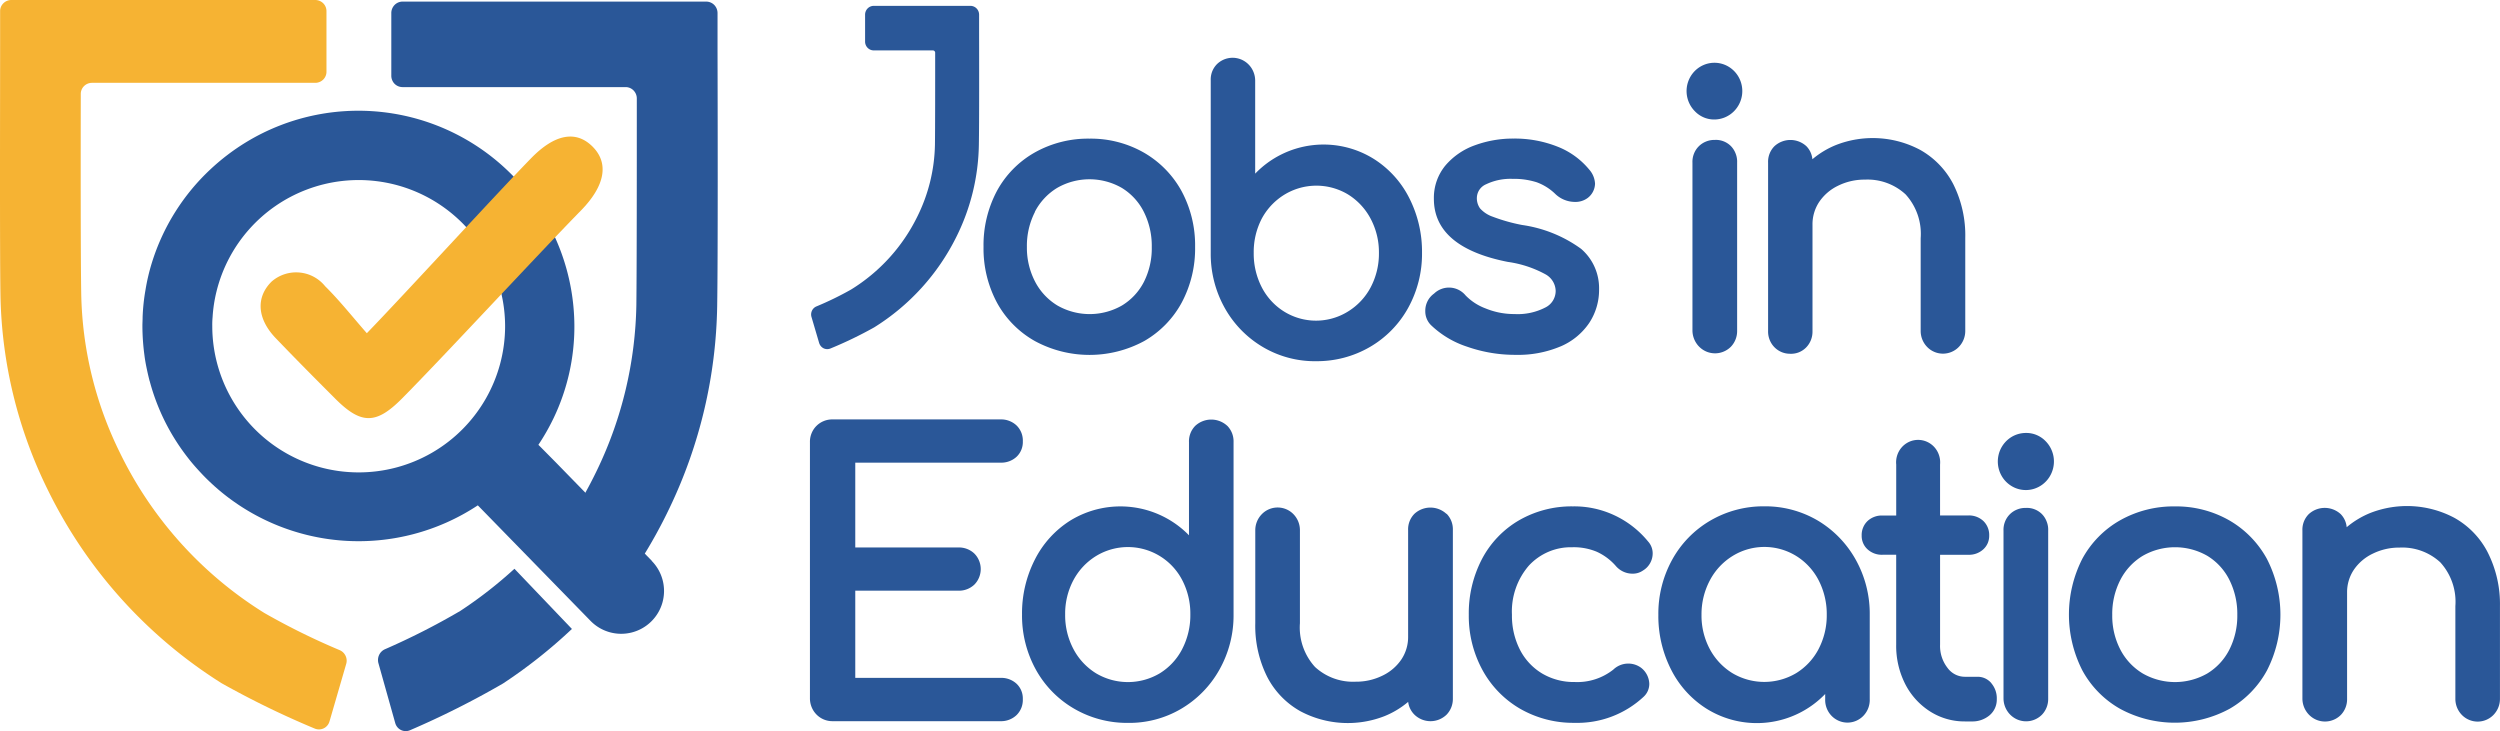 <svg xmlns="http://www.w3.org/2000/svg" width="174.479" height="51.027" viewBox="0 0 174.479 51.027"><defs><style>.a{fill:#2a5798;}.b{fill:#f6b333;}</style></defs><path class="a" d="M13.3,3.017a1.57,1.57,0,0,0,1.118-.407,1.4,1.4,0,0,0,.334-.487,1.421,1.421,0,0,0,.106-.583,1.5,1.5,0,0,0-.1-.606,1.478,1.478,0,0,0-.337-.511A1.551,1.551,0,0,0,13.9.1a1.532,1.532,0,0,0-.6-.1H1.582A1.537,1.537,0,0,0,.977.11,1.542,1.542,0,0,0,.11.978,1.573,1.573,0,0,0,0,1.607V19.451a1.611,1.611,0,0,0,.115.619,1.59,1.59,0,0,0,.342.525,1.56,1.56,0,0,0,.516.348,1.539,1.539,0,0,0,.608.117H13.3a1.532,1.532,0,0,0,.6-.1,1.551,1.551,0,0,0,.52-.325,1.478,1.478,0,0,0,.337-.511,1.5,1.5,0,0,0,.1-.606,1.421,1.421,0,0,0-.105-.585,1.4,1.4,0,0,0-.334-.488,1.57,1.57,0,0,0-1.118-.407H3.164V11.953H10.37a1.554,1.554,0,0,0,1.1-.42,1.511,1.511,0,0,0,.333-.5,1.533,1.533,0,0,0,0-1.176,1.511,1.511,0,0,0-.333-.5,1.554,1.554,0,0,0-1.1-.42H3.164V3.017Z" transform="translate(56.527 29.272)"/><path class="a" d="M14.324.437a1.645,1.645,0,0,0-2.234,0,1.533,1.533,0,0,0-.338.526,1.553,1.553,0,0,0-.1.62V8.076A6.689,6.689,0,0,0,3.366,7.049,6.881,6.881,0,0,0,.9,9.762,8.25,8.25,0,0,0,0,13.6,7.8,7.8,0,0,0,.965,17.45a7.137,7.137,0,0,0,2.667,2.725,7.345,7.345,0,0,0,3.759.994,7.135,7.135,0,0,0,3.693-.97,7.29,7.29,0,0,0,2.693-2.746,7.718,7.718,0,0,0,.986-3.851V1.581a1.587,1.587,0,0,0-.1-.617,1.567,1.567,0,0,0-.335-.526ZM11.178,16.019a4.293,4.293,0,0,1-1.562,1.689h0a4.353,4.353,0,0,1-4.451,0A4.381,4.381,0,0,1,3.59,16.019,5.041,5.041,0,0,1,3.01,13.6a4.98,4.98,0,0,1,.58-2.4A4.409,4.409,0,0,1,5.165,9.524,4.267,4.267,0,0,1,11.178,11.2a5.062,5.062,0,0,1,.569,2.4,5.137,5.137,0,0,1-.569,2.417Z" transform="translate(71.329 29.283)"/><path class="a" d="M13.339.443a1.645,1.645,0,0,0-2.234,0,1.533,1.533,0,0,0-.338.526,1.553,1.553,0,0,0-.1.62V9.02A2.814,2.814,0,0,1,10.2,10.6a3.31,3.31,0,0,1-1.318,1.132A4.153,4.153,0,0,1,7,12.158,3.914,3.914,0,0,1,4.17,11.131,4.081,4.081,0,0,1,3.116,8.075V1.582A1.6,1.6,0,0,0,2.66.463a1.538,1.538,0,0,0-2.2,0A1.6,1.6,0,0,0,0,1.582V8.06a7.969,7.969,0,0,0,.833,3.764,5.783,5.783,0,0,0,2.324,2.4,7.049,7.049,0,0,0,5.85.342,6.082,6.082,0,0,0,1.663-1,1.513,1.513,0,0,0,.439.893,1.608,1.608,0,0,0,2.241,0,1.566,1.566,0,0,0,.33-.514,1.587,1.587,0,0,0,.11-.6V1.582a1.587,1.587,0,0,0-.1-.617,1.566,1.566,0,0,0-.335-.526Z" transform="translate(87.608 35.419)"/><path class="a" d="M7.259,2.851a4.18,4.18,0,0,1,1.659.31,3.918,3.918,0,0,1,1.329.981,1.541,1.541,0,0,0,.532.411,1.516,1.516,0,0,0,.654.143,1.231,1.231,0,0,0,.729-.223,1.376,1.376,0,0,0,.487-.5,1.4,1.4,0,0,0,.185-.676,1.231,1.231,0,0,0-.316-.842A6.708,6.708,0,0,0,10.163.622,6.6,6.6,0,0,0,7.259,0,7.34,7.34,0,0,0,3.514.968a6.762,6.762,0,0,0-2.59,2.7A8.175,8.175,0,0,0,0,7.566,7.883,7.883,0,0,0,.95,11.412a6.979,6.979,0,0,0,2.636,2.714,7.453,7.453,0,0,0,3.8.981,6.785,6.785,0,0,0,4.833-1.836,1.217,1.217,0,0,0,.279-.4,1.235,1.235,0,0,0,.1-.48,1.487,1.487,0,0,0-.164-.638,1.461,1.461,0,0,0-.423-.5,1.51,1.51,0,0,0-1.924.138,4.051,4.051,0,0,1-2.7.867,4.337,4.337,0,0,1-2.278-.6A4.131,4.131,0,0,1,3.568,10a5.208,5.208,0,0,1-.556-2.432A4.9,4.9,0,0,1,4.195,4.131a4.019,4.019,0,0,1,1.4-.976,3.962,3.962,0,0,1,1.668-.3Z" transform="translate(102.509 35.341)"/><path class="a" d="M11.127.994A7.211,7.211,0,0,0,7.393,0,7.347,7.347,0,0,0,3.632.994,7.142,7.142,0,0,0,.965,3.726,7.8,7.8,0,0,0,0,7.572a8.245,8.245,0,0,0,.9,3.842,6.881,6.881,0,0,0,2.469,2.714,6.625,6.625,0,0,0,8.275-1.03v.353a1.607,1.607,0,0,0,.1.624,1.587,1.587,0,0,0,.333.534,1.557,1.557,0,0,0,.512.359,1.534,1.534,0,0,0,1.219,0,1.557,1.557,0,0,0,.512-.359,1.587,1.587,0,0,0,.333-.534,1.607,1.607,0,0,0,.1-.624V7.572a7.721,7.721,0,0,0-.978-3.848A7.314,7.314,0,0,0,11.127.994Zm.053,8.974a4.315,4.315,0,0,1-1.562,1.675h0a4.353,4.353,0,0,1-4.451,0A4.4,4.4,0,0,1,3.592,9.967a4.966,4.966,0,0,1-.58-2.4A5.043,5.043,0,0,1,3.6,5.158,4.386,4.386,0,0,1,5.176,3.469a4.225,4.225,0,0,1,4.908.327,4.336,4.336,0,0,1,1.1,1.361,5.141,5.141,0,0,1,.569,2.419,5.059,5.059,0,0,1-.578,2.4Z" transform="translate(115.739 35.337)"/><path class="a" d="M9.052,16.979a1.254,1.254,0,0,0-.433-.332,1.235,1.235,0,0,0-.531-.115H7.209a1.485,1.485,0,0,1-.683-.163,1.511,1.511,0,0,1-.536-.46,2.484,2.484,0,0,1-.518-1.615V8.018H7.448a1.466,1.466,0,0,0,1.041-.38A1.266,1.266,0,0,0,8.8,7.2a1.285,1.285,0,0,0,.1-.528,1.346,1.346,0,0,0-.1-.555,1.327,1.327,0,0,0-.315-.464,1.466,1.466,0,0,0-1.041-.38H5.471V1.72A1.588,1.588,0,0,0,5.4,1.075a1.57,1.57,0,0,0-.32-.561,1.539,1.539,0,0,0-.517-.38,1.515,1.515,0,0,0-1.248,0A1.539,1.539,0,0,0,2.8.515a1.57,1.57,0,0,0-.32.561,1.588,1.588,0,0,0-.069.645V5.278H1.453a1.464,1.464,0,0,0-1.039.38A1.327,1.327,0,0,0,.1,6.121a1.346,1.346,0,0,0-.1.555A1.283,1.283,0,0,0,.1,7.2a1.264,1.264,0,0,0,.31.437,1.464,1.464,0,0,0,1.041.38h.958v6.272a5.887,5.887,0,0,0,.619,2.729,4.907,4.907,0,0,0,1.729,1.923,4.464,4.464,0,0,0,2.445.708h.466a1.856,1.856,0,0,0,1.252-.424,1.418,1.418,0,0,0,.383-.505,1.441,1.441,0,0,0,.127-.625,1.625,1.625,0,0,0-.384-1.117Z" transform="translate(129.929 30.701)"/><path class="a" d="M1.974,0A1.939,1.939,0,0,0,.726.444,2,2,0,0,0,.04,1.593,2.022,2.022,0,0,0,.227,2.924,1.972,1.972,0,0,0,1.2,3.83a1.929,1.929,0,0,0,1.32.07,1.962,1.962,0,0,0,1.063-.8A2.017,2.017,0,0,0,3.345.583,1.877,1.877,0,0,0,2.718.148,1.851,1.851,0,0,0,1.974,0Z" transform="translate(139.431 30.217)"/><path class="a" d="M1.539,0A1.515,1.515,0,0,0,.946.112,1.5,1.5,0,0,0,.1.973a1.553,1.553,0,0,0-.1.62V13.321a1.627,1.627,0,0,0,.278.875,1.587,1.587,0,0,0,.7.577,1.557,1.557,0,0,0,.9.09,1.573,1.573,0,0,0,.8-.426,1.566,1.566,0,0,0,.33-.514,1.587,1.587,0,0,0,.11-.6V1.584a1.528,1.528,0,0,0-.1-.618A1.508,1.508,0,0,0,2.693.441,1.478,1.478,0,0,0,2.177.1,1.459,1.459,0,0,0,1.57,0Z" transform="translate(139.828 35.449)"/><path class="a" d="M11.178.968A7.465,7.465,0,0,0,7.395,0,7.588,7.588,0,0,0,3.573.968,6.824,6.824,0,0,0,.936,3.648a8.58,8.58,0,0,0,0,7.8,6.817,6.817,0,0,0,2.636,2.68,8.01,8.01,0,0,0,7.632,0,6.852,6.852,0,0,0,2.616-2.68,8.525,8.525,0,0,0-.013-7.8A6.944,6.944,0,0,0,11.178.968ZM11.193,10a4.129,4.129,0,0,1-1.538,1.66,4.534,4.534,0,0,1-4.506,0A4.214,4.214,0,0,1,3.59,10a5.114,5.114,0,0,1-.569-2.43A5.194,5.194,0,0,1,3.59,5.122,4.2,4.2,0,0,1,5.15,3.449a4.532,4.532,0,0,1,4.506,0A4.112,4.112,0,0,1,11.193,5.12a5.294,5.294,0,0,1,.556,2.457A5.208,5.208,0,0,1,11.193,10Z" transform="translate(144.396 35.343)"/><path class="a" d="M12.927,3.223A5.789,5.789,0,0,0,10.6.82h0A7.047,7.047,0,0,0,4.753.478a6.086,6.086,0,0,0-1.663,1A1.5,1.5,0,0,0,2.675.567a1.645,1.645,0,0,0-2.234,0A1.533,1.533,0,0,0,.1,1.094a1.553,1.553,0,0,0-.1.62V13.468a1.627,1.627,0,0,0,.278.875,1.587,1.587,0,0,0,.7.577,1.562,1.562,0,0,0,1.7-.336,1.566,1.566,0,0,0,.33-.514,1.587,1.587,0,0,0,.11-.6V6.037a2.816,2.816,0,0,1,.466-1.581A3.321,3.321,0,0,1,4.909,3.324,4.158,4.158,0,0,1,6.789,2.9,3.914,3.914,0,0,1,9.621,3.927a4.086,4.086,0,0,1,1.054,3.058v6.477a1.6,1.6,0,0,0,.456,1.119,1.538,1.538,0,0,0,2.2,0,1.6,1.6,0,0,0,.456-1.119V6.984a7.977,7.977,0,0,0-.861-3.761Z" transform="translate(160.689 35.317)"/><path class="a" d="M11.724,1.693V.614A.619.619,0,0,0,11.547.18.6.6,0,0,0,11.12,0H4.371a.6.6,0,0,0-.427.18.619.619,0,0,0-.177.434V2.495a.619.619,0,0,0,.177.434.6.6,0,0,0,.427.18H8.492a.158.158,0,0,1,.063.011.16.16,0,0,1,.054.035.163.163,0,0,1,.036.053.165.165,0,0,1,.013.063c0,2.274,0,5.231-.015,6.408A11.743,11.743,0,0,1,7.4,14.732,12.366,12.366,0,0,1,2.785,19.8,22.148,22.148,0,0,1,.369,20.977a.606.606,0,0,0-.311.3.621.621,0,0,0-.031.438l.532,1.807a.62.62,0,0,0,.121.226.607.607,0,0,0,.2.156.591.591,0,0,0,.49,0A27.947,27.947,0,0,0,4.4,22.44a15.594,15.594,0,0,0,5.736-6.316,14.881,14.881,0,0,0,1.571-6.4C11.737,8.2,11.728,3.6,11.724,1.693Z" transform="translate(56.609 0.409)"/><path class="a" d="M3.582,14.126a8.01,8.01,0,0,0,7.632,0,6.852,6.852,0,0,0,2.616-2.68,8.006,8.006,0,0,0,.936-3.884,7.974,7.974,0,0,0-.951-3.913A6.943,6.943,0,0,0,11.178.968,7.465,7.465,0,0,0,7.4,0,7.588,7.588,0,0,0,3.573.968,6.822,6.822,0,0,0,.937,3.648,8.058,8.058,0,0,0,0,7.559a8,8,0,0,0,.936,3.884,6.817,6.817,0,0,0,2.645,2.682Zm0-9.017a4.2,4.2,0,0,1,1.56-1.673,4.532,4.532,0,0,1,4.506,0,4.112,4.112,0,0,1,1.538,1.671,5.294,5.294,0,0,1,.556,2.457A5.208,5.208,0,0,1,11.2,9.985a4.131,4.131,0,0,1-1.538,1.66h0a4.534,4.534,0,0,1-4.506,0A4.214,4.214,0,0,1,3.6,9.983a5.114,5.114,0,0,1-.573-2.43,5.194,5.194,0,0,1,.565-2.443Z" transform="translate(68.642 9.676)"/><path class="a" d="M7.358,21.177a7.347,7.347,0,0,0,3.752-.992,7.139,7.139,0,0,0,2.667-2.725,7.8,7.8,0,0,0,.969-3.846,8.254,8.254,0,0,0-.9-3.842,6.881,6.881,0,0,0-2.469-2.714,6.625,6.625,0,0,0-8.275,1.03v-6.5A1.627,1.627,0,0,0,2.84.716,1.588,1.588,0,0,0,2.145.129a1.562,1.562,0,0,0-1.7.307A1.533,1.533,0,0,0,.1.962a1.553,1.553,0,0,0-.1.62V13.614a7.716,7.716,0,0,0,.978,3.848,7.29,7.29,0,0,0,2.693,2.746,7.135,7.135,0,0,0,3.693.97ZM3,13.614a5.057,5.057,0,0,1,.569-2.4A4.4,4.4,0,0,1,4.686,9.875a4.285,4.285,0,0,1,4.887-.341,4.416,4.416,0,0,1,1.575,1.677,4.979,4.979,0,0,1,.591,2.4,5.043,5.043,0,0,1-.58,2.417,4.385,4.385,0,0,1-1.586,1.686,4.225,4.225,0,0,1-4.908-.327,4.336,4.336,0,0,1-1.1-1.361A5.133,5.133,0,0,1,3,13.614Z" transform="translate(84.499 4.031)"/><path class="a" d="M9.435,14.51a4.58,4.58,0,0,0,2.006-1.642,4.184,4.184,0,0,0,.688-2.334,3.639,3.639,0,0,0-.311-1.568,3.582,3.582,0,0,0-.95-1.275,9.223,9.223,0,0,0-4.11-1.66A12.185,12.185,0,0,1,4.7,5.451,2.1,2.1,0,0,1,3.82,4.87a1.214,1.214,0,0,1-.22-.742,1.048,1.048,0,0,1,.639-.936,3.929,3.929,0,0,1,1.848-.38,5.246,5.246,0,0,1,1.687.237,3.659,3.659,0,0,1,1.292.809,1.988,1.988,0,0,0,1.375.563,1.422,1.422,0,0,0,.879-.266,1.28,1.28,0,0,0,.378-.438,1.3,1.3,0,0,0,.149-.563,1.591,1.591,0,0,0-.4-.983,5.423,5.423,0,0,0-2.2-1.6A8.09,8.09,0,0,0,6.147,0,7.72,7.72,0,0,0,3.475.463,4.829,4.829,0,0,0,1.406,1.877,3.539,3.539,0,0,0,.6,4.209c0,2.247,1.738,3.726,5.167,4.4A7.675,7.675,0,0,1,8.4,9.48a1.361,1.361,0,0,1,.7,1.159,1.3,1.3,0,0,1-.193.672,1.271,1.271,0,0,1-.51.469,4.194,4.194,0,0,1-2.173.467,5.216,5.216,0,0,1-2.012-.391,3.789,3.789,0,0,1-1.4-.909,1.5,1.5,0,0,0-2.2-.127,1.452,1.452,0,0,0-.455.531A1.479,1.479,0,0,0,0,12.037a1.36,1.36,0,0,0,.1.535,1.341,1.341,0,0,0,.3.45,6.594,6.594,0,0,0,2.524,1.505,10.1,10.1,0,0,0,3.4.567,7.577,7.577,0,0,0,3.108-.585Z" transform="translate(99.473 9.671)"/><path class="a" d="M1.944,3.959a1.944,1.944,0,0,0,1.37-.583,2,2,0,0,0,.347-2.327A1.966,1.966,0,0,0,3.027.335,1.917,1.917,0,0,0,1.2.15a1.947,1.947,0,0,0-.76.572A2,2,0,0,0,.571,3.376a1.877,1.877,0,0,0,.627.436,1.851,1.851,0,0,0,.746.147Z" transform="translate(117.71 4.381)"/><path class="a" d="M1.539,0A1.515,1.515,0,0,0,.946.114,1.5,1.5,0,0,0,.1.975a1.553,1.553,0,0,0-.1.62V13.323a1.627,1.627,0,0,0,.278.875,1.587,1.587,0,0,0,.7.577,1.557,1.557,0,0,0,.9.09,1.573,1.573,0,0,0,.8-.426,1.566,1.566,0,0,0,.33-.514,1.587,1.587,0,0,0,.11-.6V1.583a1.528,1.528,0,0,0-.1-.618A1.508,1.508,0,0,0,2.693.441,1.478,1.478,0,0,0,2.178.1,1.459,1.459,0,0,0,1.57,0Z" transform="translate(118.119 9.765)"/><path class="a" d="M1.532,15.054a1.483,1.483,0,0,0,.61-.1,1.5,1.5,0,0,0,.517-.344,1.566,1.566,0,0,0,.33-.514,1.587,1.587,0,0,0,.11-.6V6.04a2.816,2.816,0,0,1,.466-1.581A3.321,3.321,0,0,1,4.883,3.326,4.158,4.158,0,0,1,6.763,2.9,3.914,3.914,0,0,1,9.595,3.929a4.086,4.086,0,0,1,1.054,3.058v6.477a1.6,1.6,0,0,0,.456,1.119,1.538,1.538,0,0,0,2.2,0,1.6,1.6,0,0,0,.456-1.119V6.987a7.978,7.978,0,0,0-.833-3.764A5.789,5.789,0,0,0,10.605.82h0A7.047,7.047,0,0,0,4.755.478a6.086,6.086,0,0,0-1.663,1A1.5,1.5,0,0,0,2.675.57,1.645,1.645,0,0,0,.441.57,1.533,1.533,0,0,0,.1,1.1a1.553,1.553,0,0,0-.1.62V13.471a1.569,1.569,0,0,0,.109.611,1.548,1.548,0,0,0,.336.518,1.518,1.518,0,0,0,.51.342,1.5,1.5,0,0,0,.6.11Z" transform="translate(123.398 9.636)"/><path class="b" d="M22.995,50.354l1.166-4.016a.785.785,0,0,0-.039-.557.8.8,0,0,0-.4-.4,48.447,48.447,0,0,1-5.272-2.6A27.121,27.121,0,0,1,8.384,31.627,26.078,26.078,0,0,1,5.669,20.49c-.042-2.582-.04-9.2-.031-13.92a.76.76,0,0,1,.054-.3.769.769,0,0,1,.165-.253.782.782,0,0,1,.25-.172.792.792,0,0,1,.3-.064H22.017a.794.794,0,0,0,.3-.065.785.785,0,0,0,.251-.173.771.771,0,0,0,.164-.254.762.762,0,0,0,.053-.3V.79a.768.768,0,0,0-.219-.552A.792.792,0,0,0,22.015,0H.779a.8.8,0,0,0-.3.065A.787.787,0,0,0,.227.238.773.773,0,0,0,.062.492a.764.764,0,0,0-.054.3V3.181c0,4.111-.029,14.065.024,17.4A31.934,31.934,0,0,0,3.349,34.215a33.147,33.147,0,0,0,12.12,13.47,61.917,61.917,0,0,0,6.492,3.161.771.771,0,0,0,.632-.014.758.758,0,0,0,.254-.2.745.745,0,0,0,.148-.283Z" transform="translate(0)"/><path class="a" d="M9.524,0A29.963,29.963,0,0,1,5.745,2.942,49.654,49.654,0,0,1,.473,5.622a.815.815,0,0,0-.4.408A.835.835,0,0,0,.034,6.6L1.2,10.752a.778.778,0,0,0,.146.294.762.762,0,0,0,.253.205.749.749,0,0,0,.633.019A60.911,60.911,0,0,0,8.726,8.007,35.165,35.165,0,0,0,13.535,4.2Z" transform="translate(26.38 39.695)"/><path class="a" d="M22.768,3.283V.815a.807.807,0,0,0-.219-.569A.781.781,0,0,0,22,0H.76A.781.781,0,0,0,.216.249.807.807,0,0,0,0,.815v4.34a.809.809,0,0,0,.053.307.8.8,0,0,0,.164.263A.784.784,0,0,0,.468,5.9a.773.773,0,0,0,.3.067H16.379a.776.776,0,0,1,.541.248.8.8,0,0,1,.214.563c0,4.874,0,11.706-.031,14.368a27.621,27.621,0,0,1-2.717,11.494c-.334.7-.694,1.383-1.072,2.044l4.1,4.288a34.69,34.69,0,0,0,2.012-3.647,33.825,33.825,0,0,0,3.317-14.071C22.8,17.792,22.779,7.534,22.768,3.283Z" transform="translate(27.31 0.112)"/><path class="a" d="M35.549,31.415l-6.711-6.88L27.715,23.4l-.086-.081a15.352,15.352,0,0,0,1.061-1.862,14.779,14.779,0,0,0,1.452-6.433A15.075,15.075,0,0,0,7.208,2.211a15.321,15.321,0,0,0-2.46,1.873,15.018,15.018,0,0,0-4.1,6.547,14.177,14.177,0,0,0-.439,1.875,13.939,13.939,0,0,0-.2,1.875c0,.219-.015.427-.015.637a15.616,15.616,0,0,0,.143,2.059c.033.269.081.551.152.891.055.263.116.54.191.829a.29.29,0,0,0,.024.079,14.885,14.885,0,0,0,1.538,3.687,15.2,15.2,0,0,0,1.114,1.641c.336.438.659.79.956,1.109s.615.621.94.915a15.087,15.087,0,0,0,18.35,1.313l.048.048,7.823,8.018a2.989,2.989,0,1,0,4.273-4.182ZM25.307,15.023a10.218,10.218,0,0,1-20.437,0,5.814,5.814,0,0,1,.022-.617A9.968,9.968,0,0,1,5.169,12.6a10.219,10.219,0,0,1,20.138,2.425Z" transform="translate(9.945 7.728)"/><path class="b" d="M7.413,13.724c2.717-2.81,9.007-9.691,11.461-12.209,1.645-1.689,3.117-1.963,4.268-.84,1.191,1.166.912,2.754-.8,4.5C19.471,8.1,12.751,15.375,9.865,18.283c-1.81,1.825-2.856,1.816-4.666,0-1.4-1.4-2.8-2.81-4.174-4.244C-.258,12.677-.328,11.2.768,10.119a2.6,2.6,0,0,1,3.735.326C5.484,11.413,6.357,12.516,7.413,13.724Z" transform="translate(18.189 9.532)"/></svg>